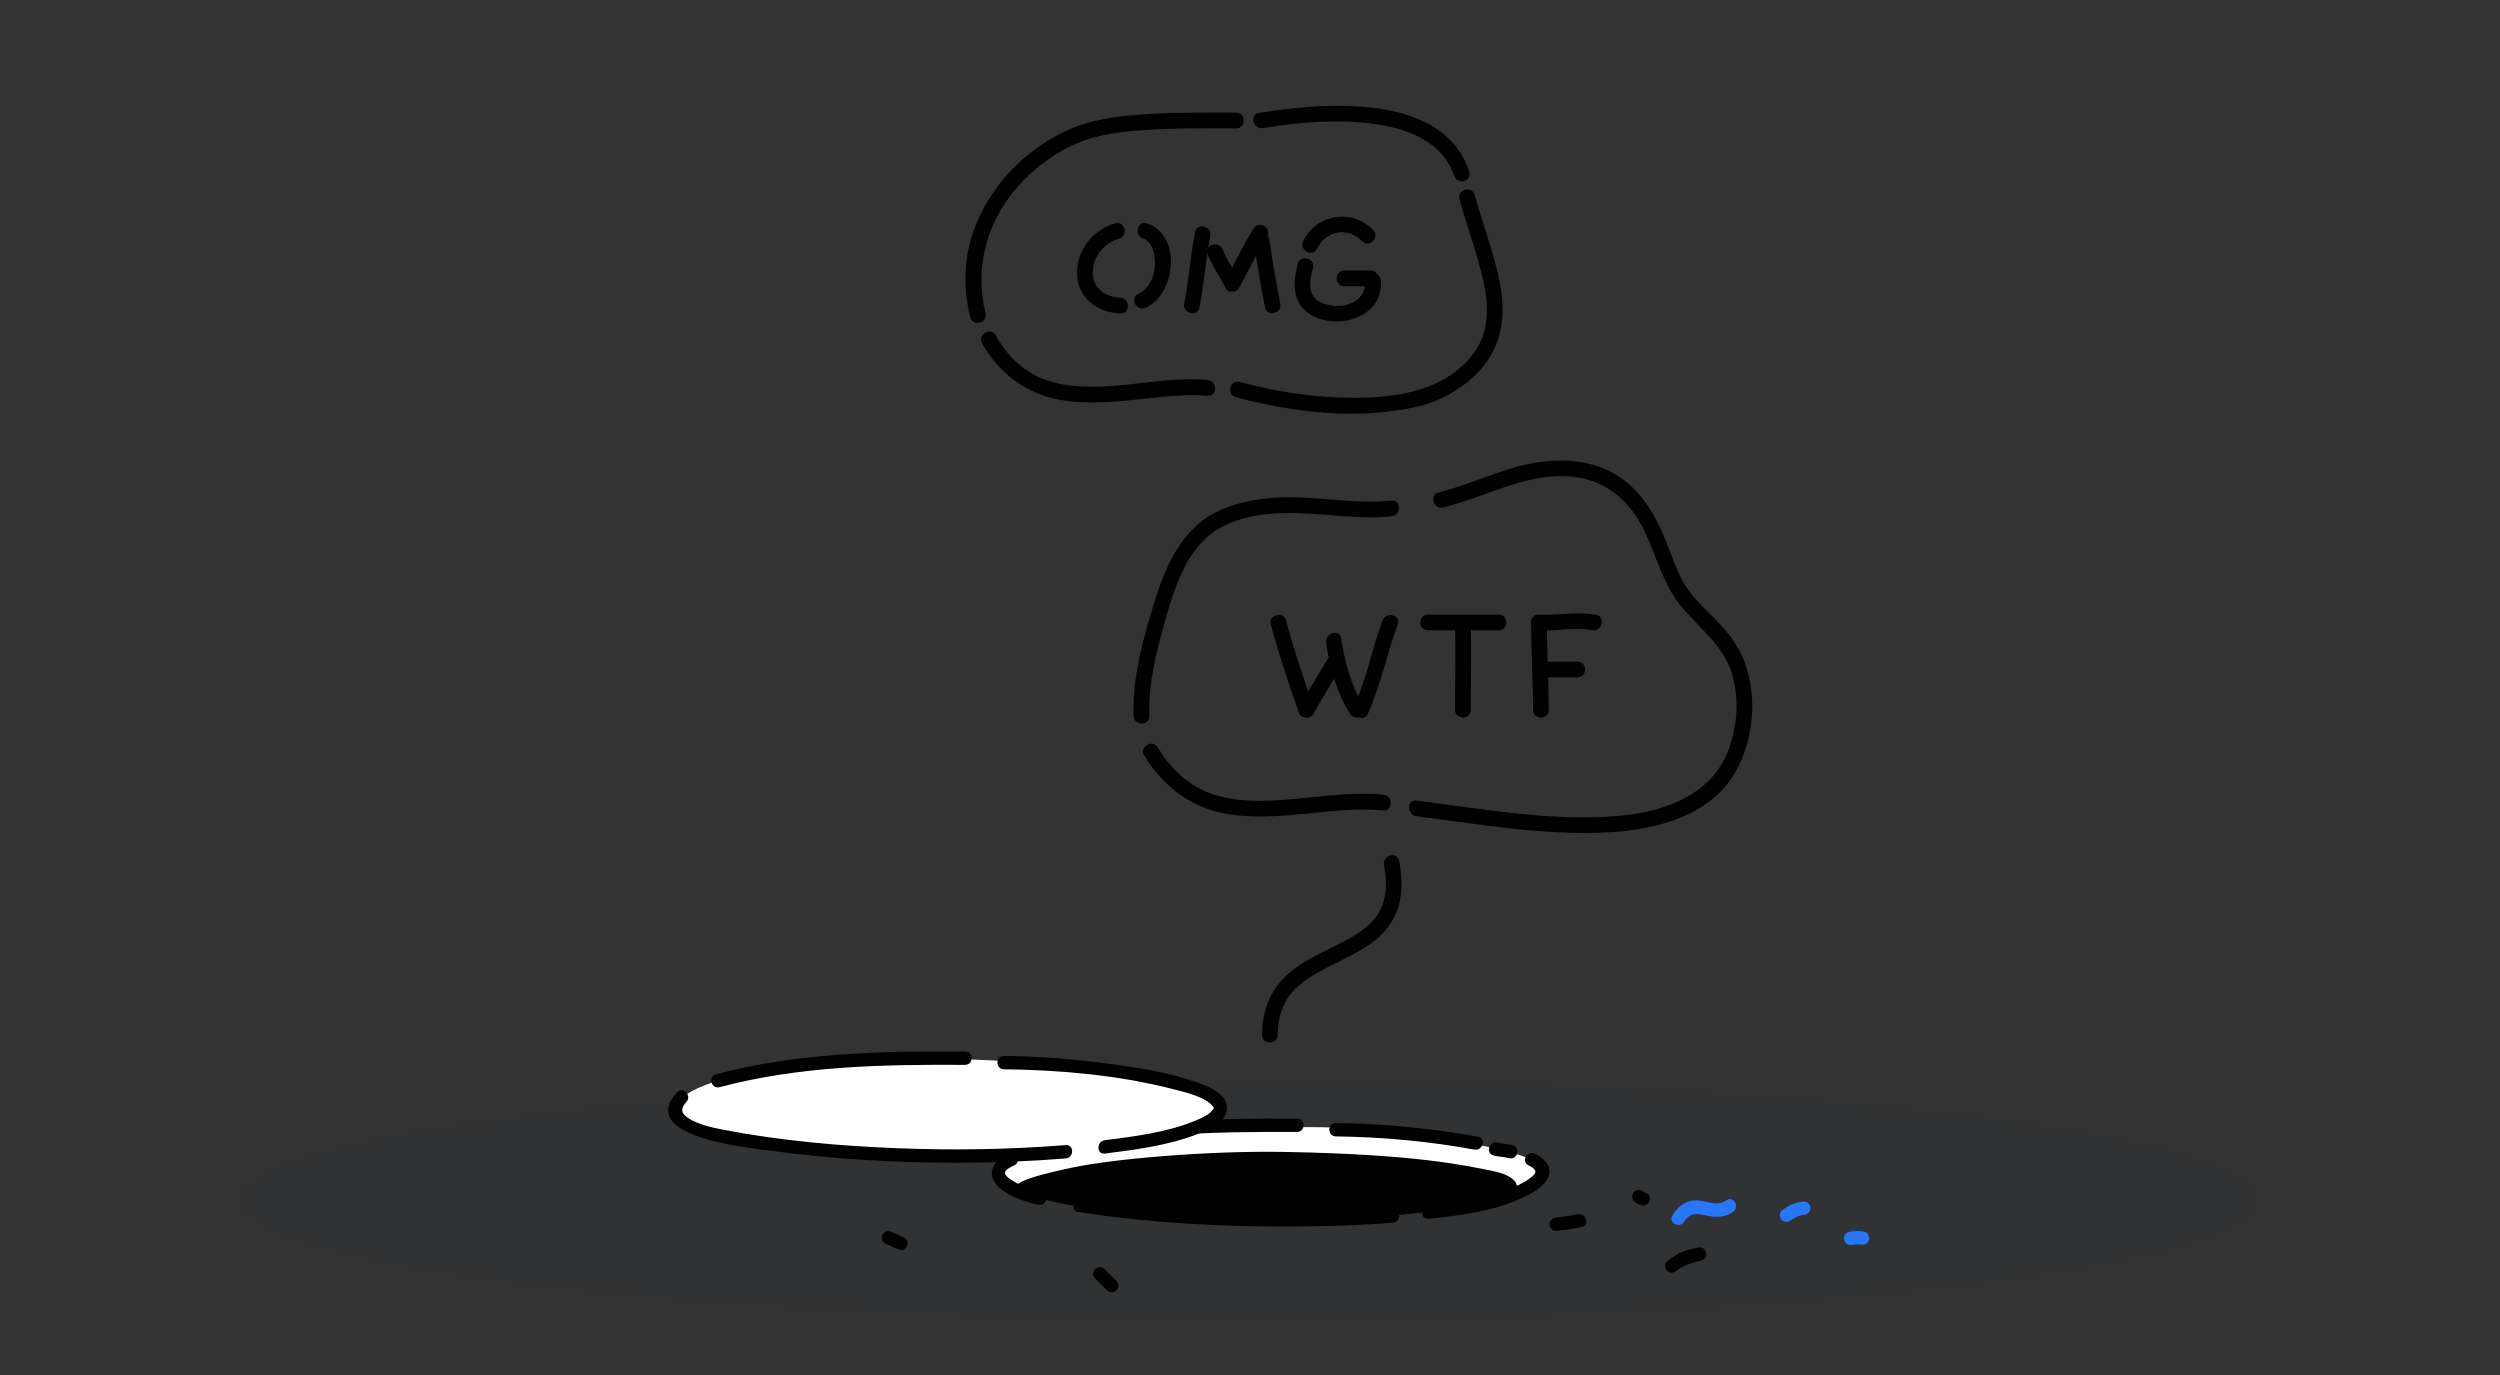 <?xml version="1.0" encoding="utf-8"?>
<!-- Generator: Adobe Illustrator 23.0.4, SVG Export Plug-In . SVG Version: 6.00 Build 0)  -->
<svg version="1.1" id="Ebene_1" xmlns="http://www.w3.org/2000/svg" xmlns:xlink="http://www.w3.org/1999/xlink" x="0px" y="0px"
	 width="1600px" height="880px" viewBox="0 0 1600 880" style="enable-background:new 0 0 1600 880;" xml:space="preserve">
<rect x="0" y="0" width="1600" height="880" fill="#333333" stroke="none"/>
<style type="text/css">
	.st0{opacity:0.05;fill:#0E1D2E;}
	.st1{fill:#FFFFFF;}
	.st2{fill:#2877FA;}
</style>
<ellipse class="st0" cx="799.5" cy="768" rx="645" ry="76"/>
<g>
	<g>
		<g>
			<path d="M628.519,219.763c10.927,19.251,28.261,32.385,50.206,36.191c20.602,3.573,41.433,0.45,62.007-1.673
				c10.642-1.098,21.389-2.016,32.076-1.016c6.451,0.603,6.409-9.473,0-10.072
				c-23.951-2.24-47.883,4.024-71.816,4.33c-11.763,0.15-23.828-0.945-34.774-5.56
				c-12.786-5.391-22.24-15.37-29.002-27.283C634.017,209.042,625.312,214.112,628.519,219.763L628.519,219.763z"/>
			<g>
				<path d="M713.648,142.937c-13.888,4.011-24.299,16.736-24.356,31.413c-0.062,15.977,12.63,25.543,27.688,26.26
					c6.48,0.309,6.464-9.764,0-10.072c-10.05-0.479-18.05-6.377-17.597-17.041
					c0.419-9.868,7.633-18.158,16.942-20.847C722.541,150.854,719.897,141.132,713.648,142.937L713.648,142.937z"/>
				<path d="M733.455,196.935c19.07-9.355,23.101-45.952,0.787-53.998c-6.108-2.203-8.739,7.527-2.678,9.712
					c6.44,2.322,7.854,11.03,7.609,16.945c-0.317,7.644-3.724,15.171-10.802,18.643
					C722.553,191.092,727.652,199.781,733.455,196.935L733.455,196.935z"/>
			</g>
			<path d="M767.622,196.912c2.946-15.168,4.02-30.621,6.968-45.788c1.231-6.333-8.475-9.044-9.712-2.678
				c-2.948,15.167-4.022,30.62-6.968,45.788C756.68,200.567,766.386,203.279,767.622,196.912L767.622,196.912z"/>
			<path d="M792.994,179.096c-3.166-6.513-7.842-12.45-10.441-19.203c-2.304-5.987-12.046-3.387-9.712,2.678
				c2.943,7.65,7.879,14.251,11.456,21.609C787.13,190.008,795.819,184.907,792.994,179.096L792.994,179.096z"/>
			<path d="M792.994,184.179c6.007-10.923,11.462-22.179,17.917-32.849c3.364-5.56-5.342-10.628-8.697-5.084
				c-6.456,10.669-11.911,21.927-17.917,32.849C781.172,184.779,789.866,189.867,792.994,184.179L792.994,184.179z"/>
			<path d="M819.381,194.234c-2.692-13.544-5.002-27.144-6.968-40.812c-0.919-6.391-10.626-3.673-9.712,2.678
				c1.966,13.668,4.276,27.268,6.968,40.812C810.932,203.264,820.642,200.575,819.381,194.234L819.381,194.234z"/>
			<g>
				<path d="M878.807,147.22c-13.485-13.948-36.091-10.347-44.738,6.992c-2.884,5.784,5.801,10.891,8.697,5.084
					c5.766-11.563,19.709-14.48,28.919-4.954C876.199,159.011,883.316,151.884,878.807,147.22L878.807,147.22z"/>
				<path d="M830.574,168.854c-2.185,8.248-3.511,17.842,1.108,25.554c3.596,6.004,10.148,9.271,16.807,10.638
					c16.924,3.475,36.545-5.988,35.276-25.398c-0.421-6.435-10.496-6.482-10.072,0
					c0.853,13.037-12.436,18.059-23.513,15.471c-3.762-0.879-7.676-2.362-9.801-5.795
					c-3.223-5.205-1.537-12.338-0.092-17.793C841.948,165.259,832.235,162.584,830.574,168.854L830.574,168.854z"/>
				<path d="M860.312,183.189c5.641,0,11.283,0,16.924,0c6.481,0,6.492-10.072,0-10.072c-5.641,0-11.283,0-16.924,0
					C853.832,173.117,853.821,183.189,860.312,183.189L860.312,183.189z"/>
			</g>
			<path d="M791.135,72.087c-20.85-0.007-41.743-0.273-62.547,1.361c-16.194,1.272-31.73,3.524-46.547,10.434
				c-26.952,12.568-49.358,36.261-59.152,64.447c-6.147,17.689-6.462,36.729-1.845,54.805
				c1.603,6.276,11.32,3.616,9.712-2.678c-7.523-29.458,1.143-59.443,21.338-81.854
				c9.007-9.995,19.755-18.311,31.747-24.421c13.283-6.767,27.302-9.154,42.046-10.439
				c21.691-1.891,43.499-1.591,65.249-1.584C797.616,82.161,797.627,72.089,791.135,72.087L791.135,72.087z"/>
			<path d="M790.792,254.179c37.518,9.945,78.406,14.794,116.65,5.975c15.365-3.543,30.189-12.29,40.58-24.183
				c11.856-13.57,15.306-30.389,12.959-47.998c-2.888-21.669-11.509-42.157-17.175-63.168
				c-1.686-6.252-11.405-3.599-9.712,2.678c4.621,17.138,11.055,33.802,14.99,51.117
				c3.678,16.187,4.495,33.277-5.794,47.279c-19.446,26.463-55.417,29.52-85.587,28.537
				c-21.738-0.709-43.234-4.384-64.233-9.95C787.198,242.804,784.522,252.517,790.792,254.179L790.792,254.179z"/>
			<path d="M940.322,109.877c-13.416-41.361-66.391-44.002-102.56-41.467c-10.734,0.752-21.426,2.101-32.04,3.856
				c-6.38,1.055-3.674,10.762,2.678,9.712c22.858-3.78,46.631-5.781,69.705-2.859
				c21.371,2.706,45.228,11.002,52.505,33.435C932.601,118.694,942.33,116.067,940.322,109.877L940.322,109.877z"/>
		</g>
	</g>
	<path class="st1" d="M656.866,763.98c0,0-17.57-4.583-18.334-12.222c-0.764-7.64,40.487-18.333,59.584-22.916
		c19.099-4.584,132.154-9.167,161.946-6.876c29.791,2.292,127.906,12.092,126.805,27.501
		c-0.763,10.693-28.263,16.805-28.263,16.805s-38.195-17.57-137.501-17.57
		C759.223,748.701,704.99,754.048,656.866,763.98z"/>
	<g>
		<path d="M672.957,738.745c51.308-13.634,104.384-14.555,157.154-14.29c5.508,0.028,5.515-8.531,0-8.558
			c-53.516-0.269-107.397,0.769-159.429,14.595C665.364,731.906,667.62,740.164,672.957,738.745L672.957,738.745z"/>
		<path d="M854.93,727.297c29.669,0.35,59.504,3.119,88.697,8.439c5.385,0.981,7.694-7.265,2.275-8.253
			c-29.94-5.456-60.542-8.386-90.972-8.745C849.421,718.673,849.417,727.232,854.93,727.297L854.93,727.297z"/>
	</g>
	<g>
		<path class="st2" d="M1146.4,780.828c2.315-1.859,5.08-2.984,8.027-3.326c2.295-0.266,4.279-1.776,4.279-4.279
			c0-2.106-1.968-4.547-4.279-4.279c-5.404,0.626-9.835,2.425-14.079,5.832c-1.803,1.448-1.509,4.543,0,6.052
			C1142.13,782.61,1144.592,782.279,1146.4,780.828L1146.4,780.828z"/>
		<path d="M1072.973,813.311c5.06-3.92,9.954-4.994,15.956-6.638c5.306-1.453,3.053-9.712-2.275-8.253
			c-3.039,0.832-6.195,1.322-9.153,2.429c-3.956,1.48-7.263,3.841-10.579,6.41c-1.842,1.427-1.471,4.548,0,6.052
			C1068.705,815.134,1071.156,814.719,1072.973,813.311L1072.973,813.311z"/>
		<path class="st2" d="M1077.786,782.009c4.256-6.579,8.698-5.214,15.304-3.903c5.75,1.142,11.181,0.977,16.137-2.517
			c4.466-3.15,0.195-10.573-4.32-7.39c-5.724,4.037-11.764,0.585-18.024,0.068
			c-7.374-0.61-12.633,3.465-16.487,9.422C1067.396,782.327,1074.801,786.622,1077.786,782.009L1077.786,782.009z"/>
		<path class="st2" d="M1193.217,788.307c-2.949-0.588-5.845-0.441-8.813-0.14c-2.299,0.233-4.279,1.8-4.279,4.279
			c0,2.133,1.966,4.514,4.279,4.279c1.184-0.12,2.369-0.237,3.558-0.282c0.584-0.022,1.168-0.031,1.752-0.009
			c0.326,0.011,0.652,0.032,0.977,0.063c-0.35-0.052-0.266-0.031,0.251,0.062
			c2.264,0.452,4.621-0.648,5.264-2.989C1196.784,791.465,1195.494,788.761,1193.217,788.307L1193.217,788.307z"/>
		<path d="M995.932,787.797c5.441-0.649,10.869-1.344,16.243-2.431c5.394-1.091,3.111-9.342-2.275-8.253
			c-4.626,0.936-9.284,1.567-13.968,2.125c-2.313,0.276-4.253,1.77-4.279,4.279
			C991.63,785.62,993.638,788.07,995.932,787.797L995.932,787.797z"/>
		<path d="M567.505,796.369c2.65,0.975,5.25,2.483,7.982,3.487c2.169,0.798,4.688-0.893,5.264-2.989
			c0.656-2.388-0.811-4.463-2.989-5.264c-2.651-0.975-5.25-2.482-7.982-3.487
			c-2.169-0.798-4.688,0.894-5.264,2.989C563.86,793.493,565.328,795.567,567.505,796.369L567.505,796.369z"/>
		<path d="M700.826,818.186c2.547,2.546,5.093,5.094,7.64,7.64c3.9,3.899,9.954-2.151,6.052-6.052
			c-2.547-2.546-5.093-5.093-7.64-7.64C702.977,808.235,696.924,814.285,700.826,818.186L700.826,818.186z"/>
		<path d="M1045.821,768.796c1.392,1.257,2.854,2.063,4.665,2.586c2.149,0.621,4.755-0.755,5.264-2.989
			c0.52-2.285-0.687-4.599-2.989-5.264c-0.355-0.103-0.704-0.217-1.048-0.354c0.341,0.144,0.681,0.288,1.022,0.431
			c-0.431-0.183-0.833-0.402-1.206-0.684c0.289,0.223,0.577,0.446,0.866,0.669
			c-0.18-0.142-0.352-0.293-0.522-0.447c-0.841-0.759-1.87-1.253-3.026-1.253c-1.05,0-2.303,0.466-3.026,1.253
			c-0.749,0.816-1.304,1.886-1.253,3.026C1044.617,766.872,1044.977,768.034,1045.821,768.796L1045.821,768.796z"/>
	</g>
	<path d="M978.165,745.758c5.216,2.63,6.16,4.321,1.39,8.03c-4.287,3.333-9.582,5.656-14.626,7.553
		c-16.125,6.064-33.591,8.366-50.63,10.113c-5.426,0.556-5.483,9.12,0,8.558
		c20.701-2.122,42.29-4.83,61.243-13.969c5.588-2.695,12.459-6.388,15.137-12.334
		c3.153-7-2.326-12.382-8.194-15.341C977.579,735.895,973.241,743.276,978.165,745.758L978.165,745.758z"/>
	<path d="M644.951,738.369c-7.358,3.723-13.865,10.867-7.873,18.898c6.003,8.046,18.062,11.498,27.307,13.775
		c5.347,1.317,7.629-6.934,2.275-8.253c-6.629-1.633-13.412-3.706-19.154-7.511
		c-1.175-0.779-4.285-2.728-4.293-4.502c-0.011-2.445,4.371-4.163,6.058-5.017
		C654.186,743.271,649.859,735.885,644.951,738.369L644.951,738.369z"/>
	<path d="M891.382,773.979c-33.934,2.761-68.094,2.892-102.104,1.715c-32.369-1.12-64.875-3.299-96.899-8.293
		c-5.388-0.84-7.71,7.405-2.275,8.253c51.709,8.064,104.732,10.14,156.999,9.054
		c14.777-0.307,29.547-0.971,44.279-2.17C896.833,782.093,896.881,773.531,891.382,773.979L891.382,773.979z"/>
	<path d="M968.145,732.962c-3.266-0.828-6.666-0.854-9.931-1.681c-5.341-1.353-7.619,6.899-2.275,8.253
		c3.266,0.827,6.666,0.853,9.931,1.681C971.211,742.568,973.489,734.317,968.145,732.962L968.145,732.962z"/>
	<path d="M653.047,762.451c12.221,5.349,29.557,9.574,59.584,12.225c51.943,4.583,137.5,6.109,170.347,3.816
		c38.224-2.665,66.344-7.17,78.936-11.577c15.277-5.349,9.382-14.3-6.365-17.448
		c-19.098-3.819-49.654-10.695-132.917-12.224c-50.433-0.925-110.765,4.583-135.973,9.931
		C671.253,750.442,640.825,757.105,653.047,762.451z"/>
	<g>
		<g>
			<path class="st1" d="M483.462,685.303c14.657-3.231,83.97-8.47,123.751-7.64
				c36.667,0.764,79.863,4.069,106.945,8.404c38.195,6.109,64.93,12.982,66.458,22.916
				c1.529,9.931-60.348,27.502-100.833,29.026c-40.486,1.529-112.293,3.059-157.361-2.291
				c-45.069-5.346-83.265-10.693-88.611-20.625C428.462,705.164,438.393,695.234,483.462,685.303z"/>
		</g>
		<g>
			<path d="M460.515,695.792c51.308-13.633,104.384-14.554,157.153-14.289c5.508,0.028,5.515-8.531,0-8.558
				c-53.516-0.269-107.397,0.769-159.429,14.594C452.922,688.953,455.178,697.211,460.515,695.792L460.515,695.792z"/>
			<path d="M642.488,684.344c35.697,0.414,72.483,3.634,107.162,12.415c8.227,2.083,22.073,5.228,26.701,11.397
				c0.685,0.913,0.624,1.275-0.693,2.757c-2.498,2.811-6.441,4.541-9.838,5.979
				c-18.299,7.744-39.22,10.377-58.751,12.845c-5.391,0.681-5.459,9.248,0,8.558
				c19.864-2.51,40.575-5.202,59.367-12.489c7.04-2.73,18.799-7.5,18.817-16.728
				c0.019-9.52-12.596-13.968-19.764-16.534c-17.218-6.163-35.751-9.005-53.801-11.457
				c-22.922-3.114-46.062-5.034-69.199-5.302C636.979,675.721,636.975,684.28,642.488,684.344L642.488,684.344z"/>
			<path d="M433.269,699.115c-25.965,28.528,45.097,35.329,58.86,37.207c40.3,5.5,81.02,7.934,121.685,7.84
				c22.77-0.053,45.534-0.934,68.231-2.755c5.453-0.438,5.5-9,0-8.558
				c-36.267,2.911-72.721,3.456-109.07,1.962c-36.511-1.501-73.295-4.712-109.215-11.619
				c-7.748-1.49-16.168-3.211-22.985-7.389c-5.021-3.077-5.394-6.309-1.456-10.636
				C443.021,701.101,436.986,695.031,433.269,699.115L433.269,699.115z"/>
		</g>
	</g>
	<g>
		<path d="M732.269,483.428c11.89,19.607,29.734,33.378,52.537,37.411c21.447,3.793,43.202,0.53,64.654-1.446
			c11.89-1.095,23.852-1.85,35.769-0.726c6.45,0.609,6.408-9.467,0-10.072
			c-25.916-2.445-51.645,3.698-77.526,3.93c-12.163,0.109-24.605-1.08-35.91-5.877
			c-13.352-5.665-23.4-16.059-30.827-28.305C737.609,472.809,728.896,477.866,732.269,483.428L732.269,483.428z"/>
		<path d="M890.518,320.375c-21.962,2.339-43.852-2.269-65.82-2.141c-15.206,0.089-31.04,2.271-44.903,8.808
			c-27.318,12.882-36.587,42.828-44.387,69.695c-5.747,19.797-10.73,40.715-9.876,61.468
			c0.266,6.459,10.339,6.492,10.072,0c-0.715-17.382,2.962-34.695,7.448-51.395
			c3.867-14.396,7.907-29.478,14.563-42.872c5.458-10.983,13.078-20.535,23.948-26.509
			c11.824-6.498,25.993-8.634,39.316-9.053c23.254-0.733,46.404,4.546,69.637,2.071
			C896.896,329.768,896.966,319.688,890.518,320.375L890.518,320.375z"/>
		<path d="M906.641,522.446c41.056,5.147,82.899,12.672,124.421,10.151c30.418-1.847,65.326-11.212,80.654-40.316
			c7.787-14.785,10.996-32.472,9.269-49.065c-0.926-8.895-3.157-17.51-7.103-25.558
			c-4.301-8.772-10.896-16.113-17.734-22.983c-7.167-7.201-14.704-14.219-19.534-23.297
			c-4.501-8.46-7.388-17.737-11.022-26.581c-6.942-16.895-16.684-32.87-33.114-41.978
			c-15.817-8.769-34.323-9.507-51.779-6.33c-20.609,3.75-39.425,13.659-59.763,18.588
			c-6.297,1.526-3.63,11.241,2.678,9.712c30.462-7.384,61.081-27.079,93.446-17.568
			c16.269,4.781,27.892,17.268,35.202,32.178c8.04,16.399,11.9,34.456,23.775,48.776
			c11.8,14.23,26.979,24.727,32.477,43.252c4.63,15.598,3.451,32.767-2.059,47.985
			c-10.554,29.15-41.202,40.138-69.746,42.691c-43.266,3.871-87.272-4.363-130.068-9.729
			C900.226,511.569,900.284,521.649,906.641,522.446L906.641,522.446z"/>
		<path d="M813.313,399.734c5.092,18.94,11.34,37.472,17.846,55.964c2.137,6.074,11.871,3.459,9.712-2.678
			c-6.506-18.492-12.754-37.025-17.846-55.964C821.344,390.803,811.625,393.457,813.313,399.734L813.313,399.734z"/>
		<path d="M840.363,456.901c6.183-10.254,12.312-20.541,18.489-30.799c3.352-5.567-5.354-10.636-8.697-5.084
			c-6.177,10.258-12.306,20.544-18.489,30.799C828.311,457.383,837.016,462.452,840.363,456.901L840.363,456.901z"/>
		<path d="M848.678,411.335c2.267,15.215,6.954,32.576,15.434,45.566c3.53,5.407,12.254,0.366,8.697-5.084
			c-8.029-12.3-12.273-28.758-14.418-43.16C857.438,402.269,847.732,404.984,848.678,411.335L848.678,411.335z"/>
		<path d="M875.401,456.901c8.348-18.481,12.098-38.256,19.132-57.167c2.263-6.083-7.469-8.709-9.712-2.678
			c-6.722,18.072-10.143,37.11-18.116,54.761C864.057,457.678,872.734,462.805,875.401,456.901L875.401,456.901z"/>
		<path d="M913.88,403.431c15.086,0,30.172,0,45.259,0c6.481,0,6.492-10.072,0-10.072c-15.086,0-30.172,0-45.259,0
			C907.399,393.359,907.388,403.431,913.88,403.431L913.88,403.431z"/>
		<path d="M931.227,398.395c0.448,18.655,0.02,37.308,0,55.964c-0.007,6.481,10.065,6.491,10.072,0
			c0.02-18.656,0.448-37.309,0-55.964C941.144,391.925,931.072,391.9,931.227,398.395L931.227,398.395z"/>
		<path d="M979.894,398.395c0.039,18.66,1.225,37.304,1.264,55.964c0.013,6.48,10.086,6.492,10.072,0
			c-0.039-18.66-1.225-37.304-1.264-55.964C989.953,391.915,979.881,391.903,979.894,398.395L979.894,398.395z"/>
		<path d="M984.931,403.431c11.185,0.619,22.93-2.37,33.965-0.18c6.331,1.257,9.04-8.449,2.678-9.712
			c-12.088-2.4-24.439,0.496-36.642-0.18C978.454,393,978.474,403.074,984.931,403.431L984.931,403.431z"/>
		<path d="M987.372,433.529c7.402,0,14.804,0,22.206,0c6.481,0,6.492-10.072,0-10.072c-7.402,0-14.804,0-22.206,0
			C980.891,423.457,980.88,433.529,987.372,433.529L987.372,433.529z"/>
	</g>
	<path d="M885.734,553.623c1.876,10.058,2.132,21.035-3.125,30.168c-4.145,7.201-10.959,12.153-18.021,16.244
		c-15.617,9.048-34.177,14.851-45.952,29.305c-7.679,9.426-10.899,20.895-10.998,32.944
		c-0.053,6.483,10.019,6.489,10.072,0c0.081-9.846,2.522-19.449,9.065-27.034
		c5.865-6.8,13.696-11.402,21.564-15.515c15.769-8.242,34.647-15.238,43.524-31.871
		c6.101-11.431,5.901-24.492,3.583-36.919C894.259,544.582,884.55,547.277,885.734,553.623L885.734,553.623z"/>
</g>
</svg>
